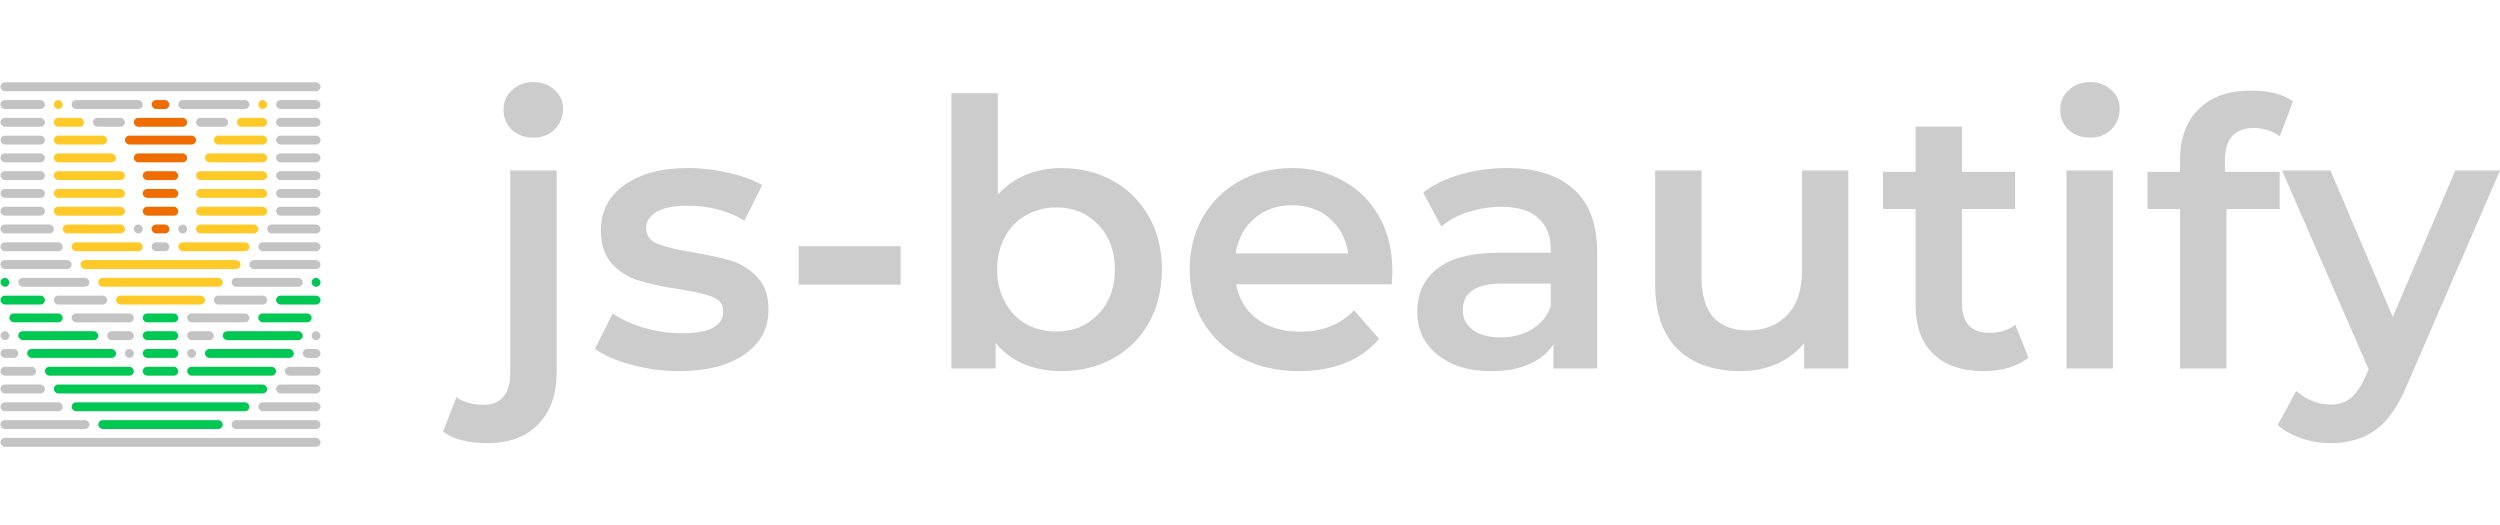 <?xml version="1.0" encoding="UTF-8" standalone="no"?><svg xmlns="http://www.w3.org/2000/svg" version="1.1" viewBox="30 0 914 192"><g id="tulip" transform="matrix(0.65,0,0,0.65,10.683,20.341)"><rect width="5" height="5" x="60" y="25" fill="#ffca28" rx="2.5" ry="2.5" /><rect width="10" height="5" x="115" y="25" fill="#ef6c00" rx="2.5" ry="2.5" /><rect width="5" height="5" x="175" y="25" fill="#ffca28" rx="2.5" ry="2.5" /><rect width="17" height="5" x="60" y="35" fill="#ffca28" rx="2.5" ry="2.5" /><rect width="30" height="5" x="105" y="35" fill="#ef6c00" rx="2.5" ry="2.5" /><rect width="17" height="5" x="163" y="35" fill="#ffca28" rx="2.5" ry="2.5" /><rect width="30" height="5" x="60" y="45" fill="#ffca28" rx="2.5" ry="2.5" /><rect width="40" height="5" x="100" y="45" fill="#ef6c00" rx="2.5" ry="2.5" /><rect width="30" height="5" x="150" y="45" fill="#ffca28" rx="2.5" ry="2.5" /><rect width="35" height="5" x="60" y="55" fill="#ffca28" rx="2.5" ry="2.5" /><rect width="30" height="5" x="105" y="55" fill="#ef6c00" rx="2.5" ry="2.5" /><rect width="35" height="5" x="145" y="55" fill="#ffca28" rx="2.5" ry="2.5" /><rect width="40" height="5" x="60" y="65" fill="#ffca28" rx="2.5" ry="2.5" /><rect width="20" height="5" x="110" y="65" fill="#ef6c00" rx="2.5" ry="2.5" /><rect width="40" height="5" x="140" y="65" fill="#ffca28" rx="2.5" ry="2.5" /><rect width="40" height="5" x="60" y="75" fill="#ffca28" rx="2.5" ry="2.5" /><rect width="20" height="5" x="110" y="75" fill="#ef6c00" rx="2.5" ry="2.5" /><rect width="40" height="5" x="140" y="75" fill="#ffca28" rx="2.5" ry="2.5" /><rect width="40" height="5" x="60" y="85" fill="#ffca28" rx="2.5" ry="2.5" /><rect width="20" height="5" x="110" y="85" fill="#ef6c00" rx="2.5" ry="2.5" /><rect width="40" height="5" x="140" y="85" fill="#ffca28" rx="2.5" ry="2.5" /><rect width="35" height="5" x="65" y="95" fill="#ffca28" rx="2.5" ry="2.5" /><rect width="10" height="5" x="115" y="95" fill="#ef6c00" rx="2.5" ry="2.5" /><rect width="35" height="5" x="140" y="95" fill="#ffca28" rx="2.5" ry="2.5" /><rect width="40" height="5" x="70" y="105" fill="#ffca28" rx="2.5" ry="2.5" /><rect width="40" height="5" x="130" y="105" fill="#ffca28" rx="2.5" ry="2.5" /><rect width="90" height="5" x="75" y="115" fill="#ffca28" rx="2.5" ry="2.5" /><rect width="5" height="5" x="30" y="125" fill="#00c853" rx="2.5" ry="2.5" /><rect width="70" height="5" x="85" y="125" fill="#ffca28" rx="2.5" ry="2.5" /><rect width="5" height="5" x="205" y="125" fill="#00c853" rx="2.5" ry="2.5" /><rect width="25" height="5" x="30" y="135" fill="#00c853" rx="2.5" ry="2.5" /><rect width="50" height="5" x="95" y="135" fill="#ffca28" rx="2.5" ry="2.5" /><rect width="25" height="5" x="185" y="135" fill="#00c853" rx="2.5" ry="2.5" /><rect width="30" height="5" x="35" y="145" fill="#00c853" rx="2.5" ry="2.5" /><rect width="20" height="5" x="110" y="145" fill="#00c853" rx="2.5" ry="2.5" /><rect width="30" height="5" x="175" y="145" fill="#00c853" rx="2.5" ry="2.5" /><rect width="45" height="5" x="40" y="155" fill="#00c853" rx="2.5" ry="2.5" /><rect width="20" height="5" x="110" y="155" fill="#00c853" rx="2.5" ry="2.5" /><rect width="45" height="5" x="155" y="155" fill="#00c853" rx="2.5" ry="2.5" /><rect width="50" height="5" x="45" y="165" fill="#00c853" rx="2.5" ry="2.5" /><rect width="20" height="5" x="110" y="165" fill="#00c853" rx="2.5" ry="2.5" /><rect width="50" height="5" x="145" y="165" fill="#00c853" rx="2.5" ry="2.5" /><rect width="50" height="5" x="55" y="175" fill="#00c853" rx="2.5" ry="2.5" /><rect width="20" height="5" x="110" y="175" fill="#00c853" rx="2.5" ry="2.5" /><rect width="50" height="5" x="135" y="175" fill="#00c853" rx="2.5" ry="2.5" /><rect width="120" height="5" x="60" y="185" fill="#00c853" rx="2.5" ry="2.5" /><rect width="100" height="5" x="70" y="195" fill="#00c853" rx="2.5" ry="2.5" /><rect width="70" height="5" x="85" y="205" fill="#00c853" rx="2.5" ry="2.5" /></g><g id="waterfall-5" fill-opacity="0.5" transform="matrix(0.65,0,0,0.65,10.683,20.341)"><rect width="180" height="5" x="30" y="15" fill="#888888" rx="2.5" ry="2.5" /><rect width="25" height="5" x="30" y="25" fill="#888888" rx="2.5" ry="2.5" /><rect width="40" height="5" x="70" y="25" fill="#888888" rx="2.5" ry="2.5" /><rect width="40" height="5" x="130" y="25" fill="#888888" rx="2.5" ry="2.5" /><rect width="25" height="5" x="185" y="25" fill="#888888" rx="2.5" ry="2.5" /><rect width="25" height="5" x="30" y="35" fill="#888888" rx="2.5" ry="2.5" /><rect width="18" height="5" x="82" y="35" fill="#888888" rx="2.5" ry="2.5" /><rect width="18" height="5" x="140" y="35" fill="#888888" rx="2.5" ry="2.5" /><rect width="25" height="5" x="185" y="35" fill="#888888" rx="2.5" ry="2.5" /><rect width="25" height="5" x="30" y="45" fill="#888888" rx="2.5" ry="2.5" /><rect width="25" height="5" x="185" y="45" fill="#888888" rx="2.5" ry="2.5" /><rect width="25" height="5" x="30" y="55" fill="#888888" rx="2.5" ry="2.5" /><rect width="25" height="5" x="185" y="55" fill="#888888" rx="2.5" ry="2.5" /><rect width="25" height="5" x="30" y="65" fill="#888888" rx="2.5" ry="2.5" /><rect width="25" height="5" x="185" y="65" fill="#888888" rx="2.5" ry="2.5" /><rect width="25" height="5" x="30" y="75" fill="#888888" rx="2.5" ry="2.5" /><rect width="25" height="5" x="185" y="75" fill="#888888" rx="2.5" ry="2.5" /><rect width="25" height="5" x="30" y="85" fill="#888888" rx="2.5" ry="2.5" /><rect width="25" height="5" x="185" y="85" fill="#888888" rx="2.5" ry="2.5" /><rect width="30" height="5" x="30" y="95" fill="#888888" rx="2.5" ry="2.5" /><rect width="5" height="5" x="105" y="95" fill="#888888" rx="2.5" ry="2.5" /><rect width="5" height="5" x="130" y="95" fill="#888888" rx="2.5" ry="2.5" /><rect width="30" height="5" x="180" y="95" fill="#888888" rx="2.5" ry="2.5" /><rect width="35" height="5" x="30" y="105" fill="#888888" rx="2.5" ry="2.5" /><rect width="10" height="5" x="115" y="105" fill="#888888" rx="2.5" ry="2.5" /><rect width="35" height="5" x="175" y="105" fill="#888888" rx="2.5" ry="2.5" /><rect width="40" height="5" x="30" y="115" fill="#888888" rx="2.5" ry="2.5" /><rect width="40" height="5" x="170" y="115" fill="#888888" rx="2.5" ry="2.5" /><rect width="40" height="5" x="40" y="125" fill="#888888" rx="2.5" ry="2.5" /><rect width="40" height="5" x="160" y="125" fill="#888888" rx="2.5" ry="2.5" /><rect width="30" height="5" x="60" y="135" fill="#888888" rx="2.5" ry="2.5" /><rect width="30" height="5" x="150" y="135" fill="#888888" rx="2.5" ry="2.5" /><rect width="35" height="5" x="70" y="145" fill="#888888" rx="2.5" ry="2.5" /><rect width="35" height="5" x="135" y="145" fill="#888888" rx="2.5" ry="2.5" /><rect width="5" height="5" x="30" y="155" fill="#888888" rx="2.5" ry="2.5" /><rect width="15" height="5" x="90" y="155" fill="#888888" rx="2.5" ry="2.5" /><rect width="15" height="5" x="135" y="155" fill="#888888" rx="2.5" ry="2.5" /><rect width="5" height="5" x="205" y="155" fill="#888888" rx="2.5" ry="2.5" /><rect width="10" height="5" x="30" y="165" fill="#888888" rx="2.5" ry="2.5" /><rect width="5" height="5" x="100" y="165" fill="#888888" rx="2.5" ry="2.5" /><rect width="5" height="5" x="135" y="165" fill="#888888" rx="2.5" ry="2.5" /><rect width="10" height="5" x="200" y="165" fill="#888888" rx="2.5" ry="2.5" /><rect width="20" height="5" x="30" y="175" fill="#888888" rx="2.5" ry="2.5" /><rect width="20" height="5" x="190" y="175" fill="#888888" rx="2.5" ry="2.5" /><rect width="25" height="5" x="30" y="185" fill="#888888" rx="2.5" ry="2.5" /><rect width="25" height="5" x="185" y="185" fill="#888888" rx="2.5" ry="2.5" /><rect width="35" height="5" x="30" y="195" fill="#888888" rx="2.5" ry="2.5" /><rect width="35" height="5" x="175" y="195" fill="#888888" rx="2.5" ry="2.5" /><rect width="50" height="5" x="30" y="205" fill="#888888" rx="2.5" ry="2.5" /><rect width="50" height="5" x="160" y="205" fill="#888888" rx="2.5" ry="2.5" /><rect width="180" height="5" x="30" y="215" fill="#888888" rx="2.5" ry="2.5" /></g><path id="banner-text" d="m 224.96,30 c -3.04,0 -5.68,0.96 -7.76,2.96 -2.08,1.92 -3.12,4.32 -3.12,7.2 0,2.88 1.04,5.36 3.12,7.36 2.08,1.84 4.72,2.8 7.76,2.8 3.2,0 5.76,-0.96 7.76,-2.96 2.08,-2.08 3.12,-4.64 3.12,-7.6 0,-2.8 -1.04,-5.12 -3.12,-6.88 C 230.64,30.96 228.08,30 224.96,30 Z m 569.12,0 c -3.04,0 -5.68,0.96 -7.76,2.96 -2.08,1.92 -3.12,4.32 -3.12,7.2 0,2.88 1.04,5.36 3.12,7.36 2.08,1.84 4.72,2.8 7.76,2.8 3.2,0 5.76,-0.96 7.76,-2.96 2.08,-2.08 3.12,-4.64 3.12,-7.6 0,-2.8 -1.04,-5.12 -3.12,-6.88 C 799.76,30.96 797.2,30 794.08,30 Z m 58.88,3.12 c -8.24,0 -14.56,2.24 -19.12,6.8 -4.48,4.4 -6.8,10.56 -6.8,18.32 v 4.56 h -11.92 v 13.6 h 11.92 v 58.32 H 844 V 76.4 h 19.44 V 62.8 h -20 v -4.32 c 0,-7.76 3.6,-11.68 10.72,-11.68 3.36,0 6.48,1.04 9.36,3.04 l 4.8,-12.8 c -3.76,-2.64 -8.8,-3.92 -15.36,-3.92 z M 377.84,34.08 V 134.72 H 394 v -9.36 c 2.8,3.44 6.24,6 10.32,7.76 4.16,1.68 8.72,2.56 13.68,2.56 7.04,0 13.36,-1.52 18.88,-4.64 5.6,-3.04 10,-7.36 13.12,-12.96 3.2,-5.76 4.8,-12.24 4.8,-19.6 0,-7.28 -1.6,-13.76 -4.8,-19.36 -3.12,-5.6 -7.52,-9.92 -13.12,-13.04 -5.52,-3.04 -11.84,-4.64 -18.88,-4.64 -4.72,0 -9.04,0.88 -12.96,2.48 -3.92,1.6 -7.28,4 -10.24,7.2 V 34.08 Z M 730.32,46.32 V 62.8 H 718.4 v 13.6 h 11.92 v 34.88 c 0,7.92 2.16,14 6.56,18.16 4.32,4.16 10.48,6.24 18.4,6.24 3.2,0 6.16,-0.4 8.96,-1.2 2.88,-0.88 5.36,-2.08 7.36,-3.68 l -4.8,-12.08 c -2.48,2 -5.68,2.96 -9.44,2.96 -3.28,0 -5.76,-0.88 -7.52,-2.64 -1.68,-1.92 -2.56,-4.64 -2.56,-8.16 V 76.4 h 19.44 V 62.8 H 747.28 V 46.32 Z m -448.8,15.12 c -9.76,0 -17.52,2.08 -23.28,6.24 -5.76,4.08 -8.56,9.6 -8.56,16.48 0,5.2 1.36,9.36 4.08,12.32 2.8,2.88 6,4.96 9.76,6.08 3.76,1.2 8.64,2.24 14.64,3.12 5.68,0.96 9.84,1.84 12.32,2.88 2.64,0.96 3.92,2.72 3.92,5.28 0,5.36 -5.04,8 -15.2,8 -4.4,0 -8.88,-0.64 -13.52,-1.92 -4.56,-1.36 -8.4,-3.12 -11.68,-5.28 l -6.48,12.88 c 3.28,2.4 7.76,4.32 13.44,5.84 5.6,1.52 11.28,2.32 17.2,2.32 10.08,0 18.08,-2 24,-6.08 5.84,-4.08 8.8,-9.52 8.8,-16.32 0,-5.12 -1.36,-9.12 -4.08,-11.92 -2.56,-2.8 -5.76,-4.8 -9.44,-6 -3.76,-1.12 -8.48,-2.16 -14.24,-3.12 -5.84,-0.96 -10.08,-2 -12.88,-3.12 -2.72,-1.12 -4.08,-3.12 -4.08,-5.84 0,-2.4 1.28,-4.32 3.76,-5.76 2.64,-1.6 6.4,-2.32 11.44,-2.32 7.68,0 14.56,1.76 20.72,5.44 l 6.48,-12.96 c -3.12,-1.84 -7.2,-3.36 -12.16,-4.48 -4.96,-1.12 -9.92,-1.76 -14.96,-1.76 z m 220.88,0 c -7.12,0 -13.6,1.6 -19.28,4.8 -5.68,3.12 -10.16,7.6 -13.44,13.28 -3.12,5.6 -4.72,11.92 -4.72,18.96 0,7.2 1.6,13.6 4.88,19.28 3.36,5.6 8.08,10 14.08,13.2 6.08,3.12 13.12,4.72 21.04,4.72 6.24,0 11.84,-0.96 16.88,-2.96 4.96,-2 9.04,-4.96 12.32,-8.88 l -9.12,-10.4 c -5.12,5.28 -11.68,7.84 -19.68,7.84 -6.24,0 -11.44,-1.52 -15.68,-4.56 -4.16,-3.2 -6.8,-7.44 -7.76,-12.8 h 56.88 c 0.16,-2.16 0.24,-3.84 0.24,-4.96 0,-7.44 -1.6,-14 -4.72,-19.6 -3.12,-5.68 -7.44,-10.08 -13.04,-13.12 -5.52,-3.2 -11.84,-4.8 -18.88,-4.8 z m 78.56,0 c -6,0 -11.6,0.8 -16.96,2.32 -5.36,1.52 -9.92,3.76 -13.68,6.64 l 6.64,12.4 c 2.72,-2.32 6,-4.08 9.92,-5.28 3.92,-1.28 8,-1.92 12.08,-1.92 5.92,0 10.4,1.36 13.36,4.08 3.12,2.72 4.64,6.56 4.64,11.6 v 1.12 h -18.72 c -10.4,0 -18.08,2 -22.96,6 -4.8,3.84 -7.12,9.04 -7.12,15.6 0,4.16 1.04,7.92 3.2,11.2 2.24,3.28 5.44,5.84 9.52,7.76 4.08,1.84 8.8,2.72 14.24,2.72 5.44,0 10,-0.8 13.84,-2.48 3.92,-1.68 6.88,-4.16 8.96,-7.28 v 8.8 h 16 V 92.24 c 0,-10.32 -2.88,-18 -8.56,-23.04 -5.6,-5.12 -13.76,-7.76 -24.4,-7.76 z m -364.4,0.88 v 74.16 c 0,3.84 -0.88,6.64 -2.56,8.56 -1.68,2 -4.08,2.96 -7.2,2.96 -4.08,0 -7.36,-0.96 -9.92,-2.8 L 192,157.76 c 3.68,2.88 9.12,4.24 16.32,4.24 7.92,0 14.08,-2.32 18.56,-6.96 4.4,-4.56 6.64,-10.88 6.64,-18.96 V 62.32 Z m 418.56,0 v 41.36 c 0,10.56 2.72,18.56 8.24,24 5.6,5.36 13.28,8 22.96,8 4.64,0 9.04,-0.88 13.12,-2.56 4.08,-1.84 7.44,-4.4 10.16,-7.6 v 9.2 h 16.16 V 62.32 H 688.8 v 36.64 c 0,7.04 -1.76,12.48 -5.44,16.24 -3.52,3.68 -8.32,5.6 -14.32,5.6 -5.44,0 -9.68,-1.6 -12.64,-4.8 -2.88,-3.28 -4.32,-8.16 -4.32,-14.64 V 62.32 Z m 150.4,0 v 72.4 h 16.96 v -72.4 z m 78.8,0 31.68,72.72 -1.28,2.8 c -1.6,3.6 -3.44,6.24 -5.36,7.76 -1.92,1.52 -4.4,2.32 -7.36,2.32 -2.24,0 -4.56,-0.48 -6.8,-1.36 -2.16,-0.96 -4.08,-2.16 -5.68,-3.68 l -6.8,12.48 c 2.24,2.08 5.2,3.68 8.72,4.88 3.52,1.2 7.12,1.76 10.72,1.76 6.4,0 11.84,-1.6 16.4,-4.88 4.48,-3.2 8.32,-8.72 11.52,-16.56 L 944,62.32 H 927.68 L 904.8,115.84 882,62.32 Z M 502.4,75.04 c 5.52,0 10.16,1.6 13.84,4.88 3.68,3.28 5.92,7.52 6.64,12.72 h -41.12 c 0.8,-5.28 3.12,-9.52 6.8,-12.72 3.84,-3.28 8.4,-4.88 13.84,-4.88 z m -86.24,0.8 c 6.24,0 11.28,2.08 15.28,6.24 4.08,4.16 6.16,9.68 6.16,16.4 0,6.8 -2.08,12.32 -6.16,16.48 -4,4.16 -9.04,6.24 -15.28,6.24 -4.08,0 -7.76,-0.96 -11.04,-2.72 -3.28,-1.92 -5.84,-4.56 -7.68,-8 -1.92,-3.44 -2.88,-7.44 -2.88,-12 0,-4.48 0.96,-8.48 2.88,-11.92 1.84,-3.44 4.4,-6.08 7.68,-7.84 3.28,-1.92 6.96,-2.88 11.04,-2.88 z M 322,90 v 14.08 h 37.28 V 90 Z m 257.44,13.68 h 17.52 v 8.4 c -1.36,3.6 -3.68,6.4 -7.04,8.4 -3.28,1.92 -7.04,2.88 -11.28,2.88 -4.32,0 -7.76,-0.96 -10.16,-2.72 -2.48,-1.84 -3.68,-4.24 -3.68,-7.36 0,-6.4 4.88,-9.6 14.64,-9.6 z" fill="#cccccc" />
</svg>